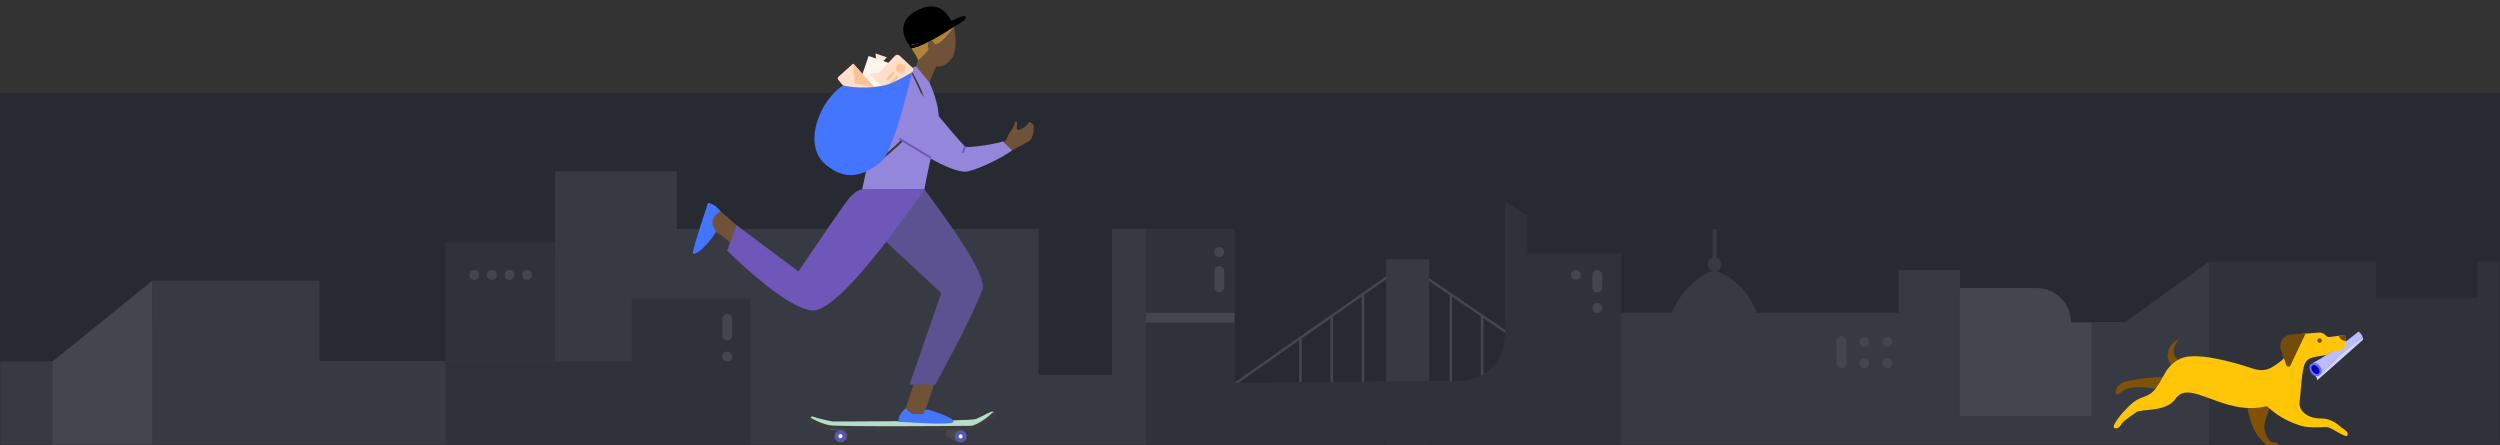 <svg xmlns="http://www.w3.org/2000/svg" xmlns:xlink="http://www.w3.org/1999/xlink" width="1280" height="228" viewBox="0 0 1280 228">
  <rect x="0" y="0" width="1280" height="228" fill="#333333" stroke="none"/>
  <defs>
    <path id="message_tab-d-a" d="M0 0H1280V180.312H0z"/>
    <path id="message_tab-d-c" d="M2.752,4.413 L17.867,4.413 C18.16,4.413 18.399,4.648 18.403,4.941 L18.546,15.381 C18.55,15.677 18.314,15.92 18.018,15.924 C18.012,15.924 18.006,15.924 18,15.924 L3.439,15.639 C2.862,15.628 2.397,15.162 2.387,14.585 L2.216,4.958 C2.211,4.662 2.446,4.418 2.742,4.413 C2.745,4.413 2.748,4.413 2.752,4.413 Z"/>
  </defs>
  <g fill="none" fill-rule="evenodd">
    <g transform="translate(0 47.688)">
      <mask id="message_tab-d-b" fill="#fff">
        <use xlink:href="#message_tab-d-a"/>
      </mask>
      <use fill="#282A32" xlink:href="#message_tab-d-a"/>
      <path fill="#44464E" d="M990.332,99.795 L1042.766,99.795 C1052.477,99.795 1060.349,107.668 1060.349,117.379 L1060.349,117.379 L1060.349,117.379 L1102.848,117.379 L1102.848,170.236 L990.332,170.236 L990.332,99.795 Z" mask="url(#message_tab-d-b)"/>
      <g mask="url(#message_tab-d-b)">
        <g transform="translate(631.14 85.12)">
          <path stroke="#44464E" stroke-width="1.3" d="M85.82 4.358L0 64.476 178.191 63.289 91.775 4.358z"/>
          <path fill="#383A43" d="M78.591 0H100.591V107.608H78.591z"/>
          <path stroke="#44464E" stroke-linecap="square" stroke-width="1.3" d="M.5 23.499L.5 44.619M16.5 11.832L16.5 44.945M32.5.54L32.5 44.945" transform="translate(34.191 17.452)"/>
          <g stroke-linecap="square" transform="matrix(-1 0 0 1 144.191 18.428)">
            <path stroke="#FFF" stroke-width="1.2" d="M0.5 22.503L0.5 42.662"/>
            <path stroke="#44464E" stroke-width="1.3" d="M16.5 11.232L16.5 42.68M32.5.529L32.5 43.979"/>
          </g>
        </g>
      </g>
      <g mask="url(#message_tab-d-b)">
        <g transform="translate(-184 40.046)">
          <path fill="#383A43" d="M497.575,50.58 L497.575,72.435 L569.972,72.435 C574.916,61.153 582.225,53.868 591.9,50.58 C601.229,53.868 608.566,61.153 613.91,72.435 L640.776,72.435 L640.776,85.614 L699.488,85.614 L696.341,85.636 L712.016,140.326 L586.222,140.959 L569.972,141.041 L207.332,142.867 L207.332,90.431 L286.649,91.23 L286.649,104.179 L331.832,104.179 L331.832,68.03 L353.39,77.459 L353.39,104.179 L369.876,104.179 L369.876,77.236 L398.832,77.33 L398.832,125.322 L466.2,125.322 L466.2,50.58 L497.575,50.58 Z M1185.513,0 L1185.513,46.014 L1236.99,46.014 L1236.332,97.321 L1384.04,97.157 L1384.04,70.146 L1410.669,97.157 L1446.332,97.321 L1446.332,140.661 L861.332,140.661 L861.332,104.179 L882.912,104.179 L882.912,29.469 L900.332,29.469 L900.332,104.179 L937.961,104.179 L937.961,104.179 L937.961,29.469 L937.961,29.469 L1123.127,29.469 L1123.127,0 L1185.513,0 Z" transform="matrix(-1 0 0 1 1653.664 0)"/>
          <path fill="#30323A" d="M412.134 35.997L468.134 35.997 468.134 127.155 412.134 127.155z"/>
          <path fill="#383A43" d="M5.282 143.362L5.282 97.305 88.274 97.305 88.274 120.737 135.141 120.737 210.911 143.65z" transform="matrix(-1 0 0 1 216.193 0)"/>
          <ellipse cx="426.832" cy="53.01" fill="#44464E" rx="2.5" ry="2.504"/>
          <ellipse cx="444.832" cy="53.01" fill="#44464E" rx="2.5" ry="2.504"/>
          <ellipse cx="453.832" cy="53.01" fill="#44464E" rx="2.5" ry="2.504"/>
          <ellipse cx="435.832" cy="53.01" fill="#44464E" rx="2.5" ry="2.504"/>
          <path fill="#383A43" d="M1271.911 77.291L1315.052 46.22 1315.052 140.373 1271.911 140.661z"/>
          <path fill="#30323A" d="M909.321,29.469 L954.71,29.469 L954.71,140.483 L770.752,140.661 C770.752,83.455 770.752,63.076 770.752,79.521 C770.752,95.967 777.85,105.175 792.046,107.145 L909.321,108.281 L909.321,29.469 Z" transform="matrix(-1 0 0 1 1725.462 0)"/>
          <path fill="#44464E" d="M468.134 97.321L468.134 124.337 494.332 125.339 494.332 140.373 412.134 141.051 412.134 97.321zM770.752 72.427L816.141 72.427 816.141 77.436 770.752 77.436z"/>
          <ellipse cx="808.272" cy="41.273" fill="#44464E" rx="2.5" ry="2.504"/>
          <rect width="5" height="13.523" x="805.772" y="48.494" fill="#44464E" rx="2.5"/>
          <path fill="#383A43" d="M1047.593,43.786 C1047.593,43.228 1048.044,42.777 1048.601,42.777 L1076.226,42.777 L1076.226,42.777 L1076.226,44.794 L1048.601,44.794 C1048.044,44.794 1047.593,44.343 1047.593,43.786 Z" transform="rotate(90 1061.91 43.786)"/>
          <path fill="#44464E" d="M210.911 97.321L262.052 55.988 262.052 143.378 210.911 143.378z"/>
          <path fill="#383A43" d="M262.052 143.138L424.332 143.138 424.332 55.988 338.823 55.988 338.823 97.101 262.071 97.101z" transform="matrix(-1 0 0 1 686.384 0)"/>
          <path fill="#E4EEFF" d="M1494,103.214 L1447.385,103.214 L1447.204,143.678 L1559.735,143.349 L1559.735,47.023 C1553.679,47.117 1548.925,47.163 1545.474,47.162 C1511.632,47.149 1494.474,65.834 1494,103.214 Z"/>
          <path fill="#30323A" d="M954.71,140.329 L1014.165,140.661 L1014.165,109.147 L1014.165,42.122 L966.117,42.122 L966.117,22.785 C958.512,17.89 954.71,15.443 954.71,15.443 C954.71,15.443 954.71,24.336 954.71,42.122 L954.71,140.329 Z"/>
          <rect width="5" height="16.529" x="1124.332" y="84.331" fill="#44464E" rx="2.5"/>
          <rect width="5" height="11.52" x="999.332" y="50.505" fill="#44464E" rx="2.5"/>
          <ellipse cx="1001.832" cy="69.931" fill="#44464E" rx="2.5" ry="2.504"/>
          <ellipse cx="1061.909" cy="47.535" fill="#383A43" rx="3.494" ry="3.5"/>
          <ellipse cx="1138.563" cy="87.337" fill="#44464E" rx="2.5" ry="2.504"/>
          <ellipse cx="1150.293" cy="87.337" fill="#44464E" rx="2.5" ry="2.504"/>
          <ellipse cx="990.832" cy="53.01" fill="#44464E" rx="2.5" ry="2.504"/>
          <path fill="#30323A" d="M568.292 65.048L568.292 143.331 412.134 143.331 412.134 97.321 507.395 97.321 507.395 65.048z"/>
          <rect width="5" height="13.523" x="553.832" y="73.044" fill="#44464E" rx="2.5"/>
          <ellipse cx="556.332" cy="94.817" fill="#44464E" rx="2.5" ry="2.504"/>
          <ellipse cx="1138.563" cy="98.356" fill="#44464E" rx="2.5" ry="2.504"/>
          <ellipse cx="1150.293" cy="98.356" fill="#44464E" rx="2.5" ry="2.504"/>
          <path fill="#30323A" d="M1337.367 46.22L1337.367 103.214 1315.052 103.022 1315.052 143.678 1494.936 143.349 1494.936 46.22 1409.427 46.22 1409.427 64.619 1357.454 64.619 1357.454 46.22z" transform="matrix(-1 0 0 1 2809.988 0)"/>
        </g>
      </g>
    </g>
    <g transform="translate(354.427)">
      <g transform="translate(58.897 210.09)">
        <g transform="translate(13.187 8.465)">
          <path fill="#474747" d="M4.729,7.588 C3.005,6.937 2.143,5.996 2.143,4.764 C2.143,2.915 2.86,2.505 3.302,2.102 C4.342,1.156 5.775,1.156 7.6,2.102 L4.729,7.588 Z" transform="scale(-1 1) rotate(-1 0 562.71)"/>
          <ellipse cx="3.812" cy="4.782" fill="#5858AF" rx="3.076" ry="3.081" transform="rotate(-1 3.812 4.782)"/>
          <ellipse cx="3.812" cy="4.782" fill="#FFF" rx="1.025" ry="1.027" transform="rotate(-1 3.812 4.782)"/>
          <path fill="#474747" d="M63.927,7.617 C61.424,6.63 59.674,5.799 58.678,5.123 C57.184,4.109 57.483,1.656 59.296,0.346 C60.456,-0.492 63.057,0.191 67.099,2.394 L63.927,7.617 Z"/>
          <ellipse cx="65.368" cy="4.858" fill="#5858AF" rx="3.076" ry="3.081"/>
          <ellipse cx="65.333" cy="4.894" fill="#FFF" rx="1.025" ry="1.027" transform="rotate(-2 65.333 4.894)"/>
        </g>
        <path fill="#B7DDCA" d="M2.408,2.339 C2.963,2.142 4.382,3.051 5.742,3.342 C7.102,3.633 12.03,5.1 13.563,5.1 C15.097,5.1 83.054,6.329 86.308,5.1 C89.562,3.872 93.562,1.471 94.794,1.471 C95.615,1.471 95.78,1.76 95.289,2.339 L94.794,4.474 L85.776,9.747 L12.13,9.134 C5.544,7.439 2.111,6.049 1.832,4.967 C1.413,3.342 1.853,2.537 2.408,2.339 Z" transform="rotate(-1 48.615 5.609)"/>
        <path fill="#3D3D3D" d="M1.941,3.057 C1.941,3.057 0.057,3.82 0.999,5.066 C1.941,6.312 5.797,8.205 11.298,9.046 C16.799,9.887 79.535,10.541 84.393,10.541 C89.251,10.541 96.566,4.403 96.566,3.539 C96.566,2.675 95.575,0.927 94.249,2.521 C92.923,4.116 86.561,8.539 83.545,8.539 C80.529,8.539 15.923,7.929 11.298,6.967 C6.672,6.005 1.941,3.057 1.941,3.057 Z" transform="rotate(-1 48.651 6.208)"/>
      </g>
      <g transform="rotate(14 52.168 456.798)">
        <path fill="#705239" d="M15.966,5.466 C10.919,10.854 8.266,15.351 8.008,18.958 C7.82,21.585 8.686,25.863 12.393,27.552 C12.738,27.709 10.2,39.252 10.523,39.385 C11.897,39.952 20.406,40.936 20.708,36.572 C20.918,33.526 21.402,29.584 23.564,27.341 C26.386,24.414 27.357,18.359 26.477,9.175 L15.966,5.466 Z" transform="scale(-1 1) rotate(-19 0 126.584)"/>
        <path fill="#AC8538" d="M1.616,5.629 C3.485,12.745 5.427,16.73 7.442,17.586 C8.005,17.826 9.048,15.366 10.399,16.898 C11.75,18.431 10.157,20.147 9.678,21.016 C9.198,21.884 12.262,27.631 12.562,28.266 C12.562,28.266 14.183,26.237 18.275,23.725 C25.848,19.079 22.675,13.351 22.744,9.702 C22.926,0.089 15.883,-1.268 1.616,5.629 Z" transform="scale(-1 1) rotate(-7 0 218.845)"/>
      </g>
      <path fill="#000" d="M129.597,14.712 C137.122,12.769 140.787,11.139 140.591,9.822 C140.395,8.505 136.267,9.226 128.206,11.986 L129.597,14.712 Z" transform="rotate(-11 134.402 11.948)"/>
      <path fill="#000" d="M108.504,21.331 C107.462,18.438 103.882,5.724 118.107,4.004 C127.591,2.857 132.524,7.647 132.907,18.373 C128.19,19.514 124.355,20.306 121.401,20.748 C116.971,21.411 112.146,21.953 108.504,21.331 Z" transform="rotate(-20 120.12 12.721)"/>
      <circle cx="113.024" cy="23.788" r="1" fill="#FFBC8A" transform="rotate(-1 113.024 23.788)"/>
      <circle cx="114.529" cy="23.423" r="1" fill="#FFBC8A" transform="rotate(-1 114.53 23.423)"/>
      <circle cx="115.928" cy="23.012" r="1" fill="#FFBC8A" transform="rotate(10 115.928 23.012)"/>
      <path fill="#9486DB" d="M104.611,40.111 C110.299,35.916 113.173,33.801 113.236,33.765 C119.074,37.443 122.942,44.868 124.724,52.81 C125.911,58.105 125.911,74.434 124.724,101.797 C104.464,96.578 94.193,93.968 93.911,93.968 C93.662,93.968 94.685,86.844 94.685,62.654 C94.685,55.996 97.994,48.482 104.611,40.111 Z" transform="scale(-1 1) rotate(-14 0 961.569)"/>
      <g transform="translate(0 66.051)">
        <path fill="#705239" d="M112.234,122.794 C112.811,132.678 120.628,146.634 117.908,146.962 C114.077,147.423 110.73,148.318 107.865,149.648 L129.675,147.12 C125.943,135.946 123.03,127.421 120.935,121.544 C114.307,102.947 112.223,122.597 112.234,122.794 Z" transform="matrix(-1 0 0 1 237.54 0)"/>
        <path fill="#5D5291" d="M102.921,40.291 L118.867,30.844 C140.545,59.867 150.456,76.936 148.6,82.052 C145.446,90.748 137.417,107.004 124.515,130.821 L111.288,130.821 L127.508,83.969 L88.139,47.494 L102.921,40.291 Z"/>
        <path fill="#705239" d="M13.315,42 C17.695,56.868 34.893,74.087 34.743,78.586 C34.642,81.585 33.649,83.838 31.762,85.345 L47.5,80.16 C35.861,62.909 27.527,50.146 22.5,41.869 C18.986,38.99 8.936,27.133 13.315,42 Z" transform="scale(1 -1) rotate(83 97.688 0)"/>
        <path fill="#4475FE" d="M11.667,40.761 C9.861,42.222 8.958,44.044 8.958,46.229 C8.958,49.506 12.15,50.319 12.15,51.648 C12.15,52.978 7.153,65.845 3.869,65.369 C3.078,62.701 4.175,41.15 4.175,38.839 C4.175,37.911 5.166,38.123 7.198,38.534 C8.554,38.809 10.043,39.551 11.667,40.761 Z" transform="rotate(16 7.866 51.783)"/>
        <path fill="#6F57B9" d="M77.52,24.399 L106.926,12.518 C95.276,63.632 84.978,90.081 76.032,91.867 C67.085,93.652 50.109,89.551 25.103,79.565 L24.589,65.608 L62.879,75.709 C68.272,50.507 71.526,35.978 72.643,32.121 C73.76,28.264 75.385,25.69 77.52,24.399 Z" transform="rotate(22 65.758 52.395)"/>
        <path fill="#4475FE" d="M109.149,143.085 C106.722,145.211 105.509,147.483 105.509,149.901 C107.063,149.901 133.451,152.011 133.748,149.901 C133.945,148.493 129.709,146.436 121.038,143.729 L119.72,143.729 C119.335,143.729 119.012,144.021 118.973,144.404 C118.867,145.452 118.45,145.976 117.723,145.976 C116.95,145.976 115.505,145.976 113.387,145.976 C112.854,145.976 112.338,145.787 111.931,145.442 L109.149,143.085 L109.149,143.085 Z"/>
      </g>
      <path fill="#000" d="M111.134,23.411 C112.276,23.203 113.232,22.879 114.289,22.609 C115.345,22.339 116.953,21.366 117.203,22.608 C117.453,23.851 114.452,24.338 112.082,24.771 C112.082,24.771 111.756,24.339 111.598,24.112 C111.44,23.885 111.295,23.695 111.134,23.411 Z" transform="rotate(-1 114.175 23.381)"/>
      <path fill="#3D3D3D" d="M112.64,36.927 C117.52,45.249 120.077,52.232 120.309,57.878 C113.125,67.917 104.273,76.681 93.753,84.168 L94.579,82.205 C103.227,76.059 111.545,67.635 119.533,56.933 C119.533,53.45 117.053,46.895 112.093,37.268 L112.64,36.927 Z"/>
      <path fill="#705239" d="M159.907,72.375 C161.262,71.908 161.13,69.137 163.753,66.34 C163.762,66.331 165.186,63.387 165.447,62.425 C165.708,61.463 166.332,62.285 166.332,63.388 C166.332,64.551 165.264,67.304 167.862,66.34 C169.328,65.796 170.863,64.574 172.469,62.674 L172.469,62.674 C172.627,62.487 172.897,62.441 173.107,62.567 C174.181,63.209 174.744,63.843 174.799,64.47 C174.995,66.713 174.411,71.185 172.289,72.375 C169.46,73.963 163.753,77 163.753,77 C163.753,77 151.371,75.321 159.907,72.375 Z"/>
      <path fill="#9486DB" d="M138.084,47.233 C133.876,52.161 130.634,56.341 128.358,59.772 C122.911,66.333 118.517,71.411 115.173,75.005 C114.211,76.04 99.037,73.715 95.615,72.399 C95.077,73.215 91.995,76.053 91.022,77 C95.935,80.872 110.881,87.952 115.141,87.893 C122.873,87.785 139.076,78.686 163.753,60.595 C147.885,51.687 139.329,47.233 138.084,47.233 Z" transform="matrix(-1 0 0 1 254.775 0)"/>
      <g transform="translate(62.56 24.595)">
        <g transform="translate(10.462)">
          <g transform="translate(11.291 2.15)">
            <path fill="#FFE6D5" d="M10.382 1.486L13.459 0 13.459 6.161 10.382 4.791z" transform="rotate(-71 11.92 3.08)"/>
            <path fill="#FFF5ED" d="M0 6.208H17.277V17.742H0z" transform="rotate(-71 8.638 11.975)"/>
          </g>
          <g transform="translate(0 7.707)">
            <use fill="#FFDFC8" transform="rotate(49 10.38 10.174)" xlink:href="#message_tab-d-c"/>
            <path fill="#FFC296" d="M4.382 5.121L12.496 11.464 20.571 5.227z" transform="rotate(48 12.477 8.293)"/>
          </g>
          <g transform="translate(17.4)">
            <path fill="#FFDFC8" d="M4.641,4.413 L18.839,4.413 C19.778,4.413 20.539,5.174 20.539,6.112 L20.539,14.579 L20.539,14.579 L20.539,19.967 L16.534,16.612 L4.641,16.612 C3.703,16.612 2.942,15.852 2.942,14.913 L2.942,6.112 C2.942,5.174 3.703,4.413 4.641,4.413 Z" transform="rotate(133 11.74 12.19)"/>
            <ellipse cx="16.215" cy="10.348" fill="#FFC296" rx="2.369" ry="2.372" transform="rotate(133 16.215 10.348)"/>
            <path fill="#FFC296" d="M15.025 15.102L11.182 19.223C10.969 19.452 10.61 19.465 10.381 19.251L10.219 19.1C9.99 18.886 9.977 18.528 10.191 18.299L14.034 14.178C14.247 13.949 14.605 13.936 14.834 14.15L14.997 14.301C15.226 14.515 15.238 14.873 15.025 15.102zM13.042 13.253L10.122 16.384C9.909 16.613 9.551 16.626 9.322 16.412L9.159 16.261C8.93 16.047 8.918 15.689 9.131 15.46L12.051 12.329C12.264 12.1 12.623 12.087 12.852 12.301L13.014 12.453C13.243 12.666 13.256 13.024 13.042 13.253z"/>
          </g>
        </g>
        <path fill="#4475FE" d="M50.079,12.332 C43.338,40.036 37.892,55.455 33.743,58.589 C27.518,63.29 17.79,69.983 5.646,59.573 C-6.498,49.164 3.026,26.417 14.676,19.197 C15.003,18.994 22.719,21.621 35.489,19.197 C38.476,18.629 43.339,16.341 50.079,12.332 Z"/>
      </g>
      <path stroke="#6F57B9" d="M106 71L122.202 80.778M139.602 75.005L138.559 78.338"/>
    </g>
    <g transform="translate(1079.332 152.353)">
      <path fill="#D4D4FF" d="M104.336,38.966 C106.158,39.818 107.069,40.946 107.069,42.348 C108.953,40.751 116.727,33.874 130.392,21.715 C130.545,21.403 130.621,21.164 130.621,20.997 C130.621,20.83 130.545,20.645 130.392,20.442 L104.336,38.966 Z"/>
      <g transform="rotate(-144 64.372 5.125)">
        <path fill="#6E6EFF" d="M4.513,2.571 C4.522,2.116 6.089,0.783 7.583,0.705 C9.455,0.607 11.752,2.018 11.762,2.706 C11.771,3.388 9.827,14.006 9.753,23.724 C9.692,31.614 9.949,31.229 9.861,31.537 C9.664,32.224 7.749,31.683 7.542,31.006 C7.442,30.678 8.026,27.949 6.941,20.695 C4.347,3.366 4.503,3.1 4.513,2.571 Z" transform="rotate(17 8.135 16.278)"/>
        <ellipse cx="11.889" cy="4.004" fill="#0000B7" rx="2.563" ry="1.711" transform="rotate(16 11.89 4.004)"/>
        <path fill="#BBF" d="M15.571,4.359 C15.237,4.667 14.983,8.008 10.913,6.679 C6.842,5.351 8.763,2.227 8.679,2.111 C7.542,4.431 8.004,8.797 5.127,20.135 C4.225,23.689 3.166,27.495 1.95,31.552 C2.469,31.963 2.959,32.245 3.42,32.399 C3.881,32.553 4.566,32.663 5.476,32.731 C6.524,28.842 7.565,25.309 8.601,22.131 C12.754,9.39 15.882,4.359 15.571,4.359 Z"/>
      </g>
      <g transform="rotate(7 1.557 72.377)">
        <path fill="#805208" d="M24.064,44.65 C16.11,43.827 10.389,44.035 6.901,45.274 C4.667,46.067 2.954,48.545 1.66,48.609 C-0.078,48.695 0.735,45.623 2.162,43.859 C4.713,40.706 23.905,37.752 25.761,38.208 C26.999,38.513 26.433,40.66 24.064,44.65 Z" transform="rotate(-3 13.537 43.386)"/>
        <g transform="matrix(-1 0 0 1 121.713 0)">
          <path fill="#805208" d="M51.108,37.283 C49.107,41.862 47.149,45.3 45.235,47.598 C42.364,51.045 40.096,53.432 39.206,55.741 C38.316,58.05 38.314,60.863 39.201,63.318 C39.617,64.469 41.103,64.905 41.952,65.434 C42.913,66.035 43.654,68.865 42.623,68.866 C41.591,68.867 39.808,67.953 38.367,67.485 C37.722,67.275 37.118,66.373 34.615,59.068 C32.946,54.199 33.603,46.122 36.586,34.839 L45.245,33.26 L51.108,37.283 Z" transform="scale(-1 1) rotate(-28 0 221.17)"/>
          <path fill="#805208" d="M92.404,27.462 C97.07,24.794 95.55,19.141 95.55,19.141 C96.912,19.14 100.342,31.963 88.71,32.429 C82.473,32.678 83.276,30.879 85.14,28.985 C87.183,26.908 90.443,28.583 92.404,27.462 Z" transform="rotate(-29 90.443 25.796)"/>
          <path fill="#FFC608" d="M7.808,4.949 L15.521,6.948 C16.077,7.092 16.668,6.985 17.139,6.656 L17.139,6.656 L17.948,6.089 C18.938,5.396 20.17,5.141 21.354,5.384 L21.354,5.384 L30.098,7.182 C33.158,7.811 35.346,10.516 35.322,13.64 C35.292,17.544 36.968,20.929 40.349,23.797 C40.439,23.859 40.525,23.927 40.611,24 L40.788,24.158 C41.134,24.436 41.454,24.722 41.748,25.016 C45.546,28.239 48.605,28.6 52.988,27.693 C63.454,25.527 82.879,22.741 89.971,27.263 C94.654,30.25 96.244,33.892 97.751,37.698 L98.01,38.352 C98.053,38.462 98.096,38.571 98.139,38.68 L98.401,39.338 C98.975,40.765 99.596,42.206 100.42,43.634 C102.286,46.868 104.191,47.974 106.192,49.016 L106.674,49.266 C108.126,50.018 109.63,50.822 111.206,52.449 C115.146,56.515 120.113,64.381 119.57,66.113 C119.185,67.342 116.996,66.766 116.219,64.978 C115.485,63.288 115.221,63.248 114.667,62.57 C113.264,60.852 111.39,59.503 109.145,57.27 C106.9,55.038 93.931,55.561 89.971,48.003 C83.879,36.378 64.332,54.238 43.04,45.973 C36.469,50.769 30.755,52.608 25.065,53.753 C19.375,54.898 12.057,52.5 10.508,52.997 C8.724,52.997 1.876,56.877 0.477,56.136 C-0.616,54.339 1.909,53.135 3.458,52.378 C5.007,51.622 8.753,48.003 15.126,48.932 C19.967,49.637 26.713,47.418 26.713,41.596 C26.713,39.009 26.772,37.579 26.836,36.154 L26.856,35.726 C26.931,34.075 27.008,32.277 27.008,28.578 L27.023,28.561 L27.022,28.461 C26.963,18.7 25.275,19.052 16.301,16.387 L15.985,16.293 C15.709,16.21 13.522,14.215 13.258,14.135 C12.395,13.875 11.199,13.574 9.669,13.234 C9.611,13.221 9.553,13.207 9.495,13.191 C7.472,12.639 6.279,10.552 6.831,8.529 L6.831,8.529 L7.808,4.949 Z"/>
          <path fill="#734B0A" d="M10.801,6.588 L8.405,4.76 C8.302,4.682 8.156,4.702 8.078,4.804 C8.076,4.807 8.074,4.809 8.072,4.812 C7.359,5.829 6.8,6.653 6.395,7.283 C6.395,7.283 7.727,7.928 8.99,7.61 C9.832,7.399 10.436,7.058 10.801,6.588 Z" transform="rotate(-22 8.598 6.156)"/>
          <path fill="#734B0A" d="M37.847,3.624 L42.986,20.839 C43.17,21.456 42.819,22.106 42.202,22.29 C41.901,22.38 41.576,22.344 41.302,22.192 L33.965,18.114 C31.15,16.55 30.136,12.999 31.701,10.184 C31.955,9.727 32.27,9.306 32.636,8.932 L37.847,3.624 L37.847,3.624 Z" transform="scale(-1 1) rotate(35 0 -99.114)"/>
          <ellipse cx="20.358" cy="9.371" fill="#734B0A" rx="1.139" ry="1.141" transform="rotate(3 20.358 9.37)"/>
        </g>
      </g>
    </g>
  </g>
</svg>
